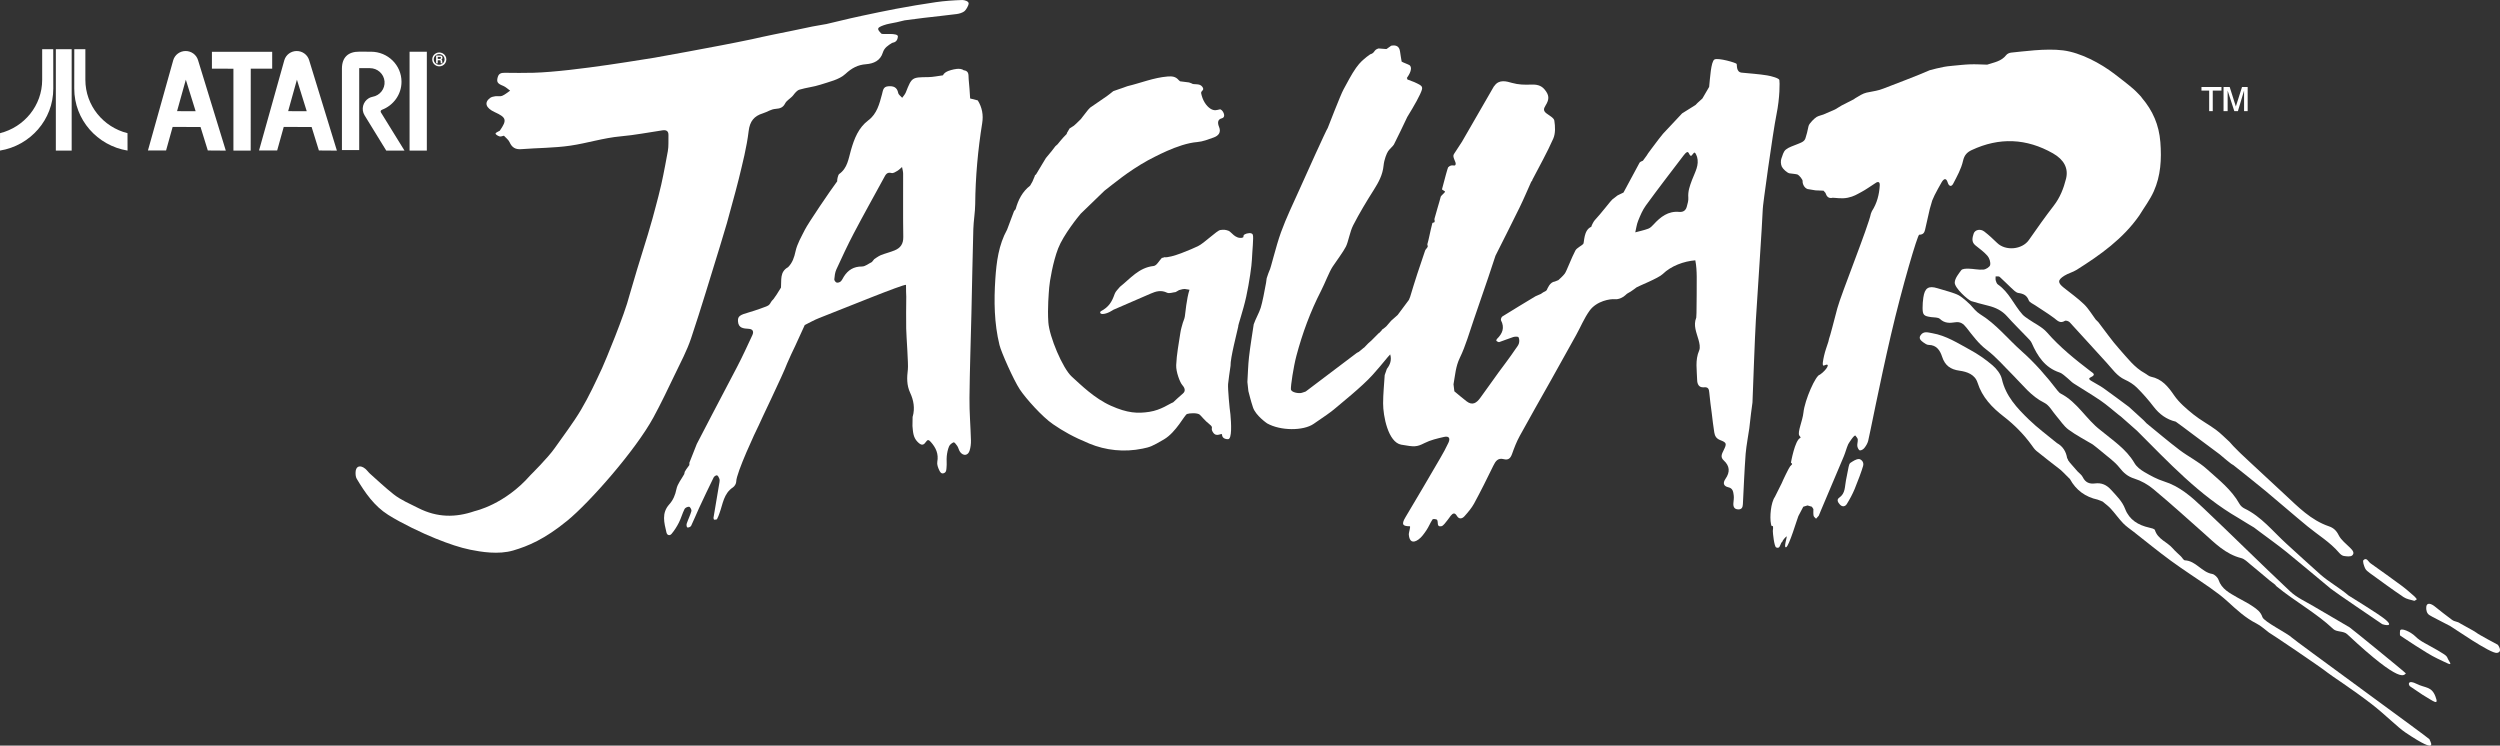 <?xml version="1.0" encoding="UTF-8" standalone="no"?>
<svg
   xmlns:dc="http://purl.org/dc/elements/1.1/"
   xmlns:cc="http://creativecommons.org/ns#"
   xmlns:rdf="http://www.w3.org/1999/02/22-rdf-syntax-ns#"
   xmlns:svg="http://www.w3.org/2000/svg"
   xmlns="http://www.w3.org/2000/svg"
   xmlns:sodipodi="http://sodipodi.sourceforge.net/DTD/sodipodi-0.dtd"
   xmlns:inkscape="http://www.inkscape.org/namespaces/inkscape"
   width="496.375"
   height="148.045"
   viewBox="0 0 496.375 148.045"
   version="1.1"
   id="svg161"
   sodipodi:docname="atarijaguar.svg"
   style="fill:none"
   inkscape:version="0.92.5 (2060ec1f9f, 2020-04-08)">
  <rect x="0" y="0" width="496.375" height="148.045" fill="#333333" stroke="none"/>
  <defs
     id="defs165" />
  <sodipodi:namedview
     pagecolor="#ffffff"
     bordercolor="#666666"
     borderopacity="1"
     objecttolerance="10"
     gridtolerance="10"
     guidetolerance="10"
     inkscape:pageopacity="0"
     inkscape:pageshadow="2"
     inkscape:window-width="1366"
     inkscape:window-height="740"
     id="namedview163"
     showgrid="false"
     inkscape:pagecheckerboard="true"
     inkscape:zoom="1.2724304"
     inkscape:cx="194.40852"
     inkscape:cy="21.333287"
     inkscape:window-x="0"
     inkscape:window-y="0"
     inkscape:window-maximized="1"
     inkscape:current-layer="svg161" />
  <path
     d="m 137.217,67.164 c 2.033,-6.066 3.851,-12.204 5.748,-18.317 0.468,-1.507 0.907,-3.023 1.359,-4.535 0.058,-0.327 1.726,-6.164 2.362,-8.789 0.761,-3.14 1.579,-6.293 1.958,-9.489 0.235,-1.98 1.107,-3.003 2.817,-3.529 0.997,-0.307 1.549,-0.817 2.582,-0.892 0.849,-0.062 1.44,-0.275 1.832,-1.055 0.331,-0.66 1.189,-1.069 1.633,-1.658 0.328,-0.436 0.745,-0.955 1.225,-1.1 1.37,-0.414 2.832,-0.545 4.187,-0.994 1.71,-0.566 3.687,-0.973 4.931,-2.12 1.273,-1.173 2.454,-1.811 4.097,-1.937 1.521,-0.116 2.845,-0.704 3.335,-2.298 0.305,-0.988 1.06,-1.432 1.823,-1.923 0.698,-0.141 1.086,-0.421 1.171,-1.259 0.086,-0.837 -3.061,-0.37 -3.269,-0.581 -0.968,-0.984 -0.875,-1.179 0.399,-1.661 0.83,-0.313 1.742,-0.412 2.617,-0.608 0.53,-0.126 1.061,-0.253 1.591,-0.38 1.257,-0.164 2.511,-0.341 3.771,-0.488 2.18,-0.258 4.366,-0.479 6.542,-0.76 0.509,-0.066 1.055,-0.222 1.475,-0.502 0.386,-0.258 0.914,-1.164 0.927,-1.607 0.013,-0.443 -0.861,-0.693 -1.279,-0.68 C 189.313,0.059 187.567,0.18 185.842,0.424 c -2.682,0.382 -5.353,0.849 -8.018,1.341 -2.222,0.41 -4.43,0.905 -6.643,1.362 -0.311,0.037 -4.303,0.967 -4.589,1.049 -0.856,0.204 -1.711,0.407 -2.568,0.61 l -0.19,0.027 c -0.837,0.148 -1.673,0.297 -2.511,0.445 -2.598,0.538 -5.192,1.103 -7.796,1.608 -1.411,0.273 -2.856,0.625 -4.26,0.925 -2.003,0.428 -3.967,0.802 -5.976,1.196 -4.444,0.871 -8.904,1.653 -13.359,2.471 -0.428,0.016 -15.817,2.748 -24.004,2.988 -1.898,0.056 -3.804,0.023 -5.707,0.007 -0.658,-0.006 -1.184,0.104 -1.395,0.861 -0.27,0.97 -0.048,1.286 1.078,1.733 0.506,0.202 0.924,0.629 1.382,0.953 -0.527,0.354 -1.018,0.792 -1.594,1.03 -0.393,0.164 -0.906,0.015 -1.356,0.078 -0.36,0.051 -0.765,0.135 -1.042,0.346 -1.205,0.917 -0.836,1.999 0.927,2.804 2.34,1.069 2.479,1.569 1.02,3.683 -0.282,0.193 -0.845,0.373 -0.844,0.579 7.2e-4,0.204 0.503,0.481 0.8,0.565 0.252,0.072 0.569,-0.085 0.858,-0.141 0.384,0.425 0.9,0.792 1.123,1.288 0.472,1.054 1.157,1.472 2.319,1.382 3.242,-0.253 6.52,-0.229 9.728,-0.694 3.355,-0.486 6.611,-1.549 10.025,-1.851 2.786,-0.246 5.547,-0.789 8.32,-1.198 0.749,-0.11 1.181,0.175 1.154,0.974 -0.035,1.062 0.061,2.192 -0.128,3.184 -0.189,0.99 -0.771,4.282 -1.299,6.603 -0.698,3.076 -1.713,6.541 -1.733,6.723 -0.308,1.06 -0.614,2.119 -0.922,3.18 -1.036,3.236 -3.474,11.324 -3.671,12.129 -0.908,3.694 -4.846,13.175 -5.415,14.401 -1.31,2.822 -2.626,5.659 -4.211,8.329 -1.563,2.633 -3.457,5.07 -5.212,7.588 -1.35,1.935 -4.783,5.324 -4.827,5.374 -5.118,5.839 -10.929,7.082 -11.062,7.127 -3.807,1.318 -7.441,1.287 -11.173,-0.601 -1.681,-0.851 -3.47,-1.6 -4.929,-2.75 -1.562,-1.23 -3.255,-2.813 -4.689,-4.093 -0.43,-0.384 -0.735,-0.934 -1.326,-1.244 -0.874,-0.457 -1.482,-0.062 -1.525,0.948 -0.019,0.44 0.014,0.958 0.229,1.319 1.642,2.758 3.471,5.413 6.231,7.154 2.68,1.691 6.725,3.62 9.414,4.701 2.689,1.08 4.835,1.808 6.912,2.232 2.077,0.423 5.587,1.016 8.52,0.146 2.933,-0.867 6.183,-2.206 10.714,-5.902 4.53,-3.697 13.621,-14.075 17.122,-20.523 1.507,-2.773 2.865,-5.627 4.23,-8.473 1.142,-2.382 2.409,-4.737 3.244,-7.231 z"
     id="path131"
     inkscape:connector-curvature="0"
     style="fill:#ffffff;stroke-width:1.451" />
  <path
     d="m 272.313,74.438 -0.007,0.006 -0.007,0.007 z"
     id="path133"
     inkscape:connector-curvature="0"
     style="fill:#ffffff;stroke-width:1.451" />
  <path
     d="m 194.057,19.914 c -0.462,-0.116 -0.922,-0.233 -1.383,-0.349 l -0.052,-0.013 c -0.093,-1.274 -0.147,-2.553 -0.293,-3.821 -0.078,-0.688 0.177,-1.625 -0.951,-1.781 l -0.009,0.013 c -0.717,-0.596 -2.27,-0.117 -2.27,-0.117 0,0 -1.557,0.289 -1.874,1.108 -0.97,0.125 -1.936,0.346 -2.906,0.357 -3.282,0.037 -3.273,0.013 -4.475,3.047 -0.154,0.387 -0.47,0.708 -0.713,1.059 -0.273,-0.315 -0.72,-0.599 -0.788,-0.954 -0.231,-1.186 -0.993,-1.416 -2.006,-1.33 -1,0.086 -1.012,0.822 -1.221,1.602 -0.505,1.887 -1.004,3.868 -2.674,5.12 -2.015,1.514 -2.819,3.666 -3.481,5.939 -0.499,1.72 -0.682,3.591 -2.348,4.761 -0.234,0.165 -0.456,1.287 -0.382,1.434 -1.421,1.897 -5.78,8.339 -6.417,9.616 -0.697,1.398 -1.534,2.795 -1.858,4.289 -0.266,1.232 -0.614,2.276 -1.483,3.156 -1.689,0.924 -1.283,2.579 -1.408,4.048 -0.284,0.456 -0.569,0.916 -0.853,1.372 -0.212,0.303 -0.424,0.608 -0.636,0.911 -0.106,0.114 -0.213,0.231 -0.321,0.345 -0.287,0.333 -0.328,0.753 -0.862,1.002 -0.534,0.248 -2.408,0.925 -3.645,1.275 -1.877,0.529 -2.282,0.786 -2.221,1.797 0.083,1.38 1.113,1.424 2.135,1.488 0.856,0.053 1.033,0.579 0.716,1.263 -0.991,2.125 -1.965,4.262 -3.051,6.338 -2.56,4.895 -7.912,15.056 -7.98,15.265 -0.489,1.236 -0.978,2.472 -1.466,3.709 -0.004,0.158 -0.008,0.317 -0.011,0.475 -0.195,0.268 -0.391,0.537 -0.586,0.804 -0.11,0.178 -0.219,0.357 -0.329,0.535 -0.032,0.152 -0.065,0.303 -0.097,0.454 -0.54,0.991 -1.341,1.93 -1.552,2.988 -0.235,1.174 -0.665,2.182 -1.414,3.012 -1.585,1.756 -1.009,3.668 -0.57,5.584 0.142,0.62 0.683,0.686 1.018,0.285 0.57,-0.681 1.058,-1.455 1.459,-2.249 0.436,-0.866 0.687,-1.826 1.122,-2.693 0.128,-0.254 0.634,-0.485 0.917,-0.438 0.203,0.035 0.513,0.608 0.445,0.847 -0.243,0.852 -0.654,1.656 -0.937,2.499 -0.072,0.214 -0.041,0.704 0.149,0.767 0.189,0.062 0.636,-0.14 0.724,-0.321 0.559,-1.155 1.03,-2.352 1.57,-3.517 0.949,-2.045 1.916,-4.082 2.91,-6.105 0.104,-0.21 0.502,-0.467 0.666,-0.412 0.21,0.07 0.366,0.42 0.463,0.678 0.075,0.201 0.061,0.454 0.025,0.673 -0.391,2.356 -0.796,4.708 -1.185,7.06 -0.021,0.126 0.065,0.385 0.107,0.388 0.202,0.007 0.518,0.013 0.587,-0.105 0.216,-0.367 0.347,-0.787 0.497,-1.192 0.674,-1.817 0.816,-3.898 2.678,-5.12 0.332,-0.219 0.643,-0.759 0.642,-1.147 -0.009,-1.694 3.938,-10.137 4.408,-11.039 l 0.009,-0.01 c 0.372,-0.932 4.817,-10.065 5.69,-12.406 0.107,-0.289 1.524,-3.392 1.621,-3.519 0.626,-1.368 1.251,-2.737 1.877,-4.104 0.945,-0.464 1.859,-1 2.838,-1.38 4.983,-1.935 16.683,-6.74 17.265,-6.599 0.006,0.148 0.012,1.271 0.016,1.42 0.012,0.306 0.023,0.612 0.035,0.919 -0.009,2.111 -0.057,4.222 -0.013,6.333 0.035,1.666 0.457,7.09 0.332,8.114 -0.197,1.609 -0.261,3.114 0.464,4.668 0.675,1.443 0.961,3.043 0.509,4.665 l -0.032,0.047 c -0.009,0.616 -0.019,1.235 -0.028,1.853 v 0.004 c 0.109,1.121 0.102,2.237 1.012,3.151 0.626,0.629 1.103,0.829 1.626,0.046 0.376,-0.562 0.599,-0.476 1,-0.029 1.016,1.138 1.582,2.36 1.292,3.95 -0.094,0.517 0.142,1.151 0.385,1.656 0.134,0.28 0.361,0.795 0.907,0.599 0.547,-0.198 0.495,-0.719 0.54,-1.103 0.087,-0.749 -0.028,-1.521 0.048,-2.272 0.067,-0.659 0.2,-1.335 0.454,-1.942 0.148,-0.354 0.554,-0.676 0.92,-0.816 0.132,-0.05 0.534,0.439 0.723,0.738 0.238,0.379 0.314,0.874 0.585,1.217 0.656,0.825 1.562,0.674 1.862,-0.326 0.193,-0.641 0.277,-1.343 0.26,-2.014 -0.075,-2.807 -0.322,-5.616 -0.293,-8.421 0.057,-5.623 0.258,-11.247 0.389,-16.87 0.129,-5.549 0.219,-11.099 0.376,-16.647 0.046,-1.662 0.358,-3.319 0.373,-4.979 0.049,-5.405 0.536,-10.765 1.392,-16.1 0.254,-1.587 -0.02,-3.092 -0.875,-4.472 z M 177.636,49.711 c -0.911,0.372 -1.885,0.599 -2.798,0.97 -0.385,0.156 -1.253,0.768 -1.253,0.768 0,0 -0.363,0.432 -0.469,0.573 -0.657,0.315 -1.316,0.894 -1.974,0.892 -1.642,-0.007 -2.756,0.694 -3.594,2.007 -0.205,0.321 -0.351,0.701 -0.62,0.952 -0.189,0.176 -0.572,0.3 -0.807,0.234 -0.21,-0.061 -0.489,-0.43 -0.47,-0.638 0.062,-0.665 0.135,-1.369 0.408,-1.966 1.105,-2.409 2.221,-4.818 3.453,-7.163 1.942,-3.694 3.98,-7.336 5.977,-11 0.329,-0.603 0.573,-1.244 1.533,-0.985 0.325,0.088 0.795,-0.22 1.151,-0.43 0.341,-0.201 0.62,-0.509 0.925,-0.769 0.077,0.442 0.218,0.883 0.219,1.326 0.016,4.192 -0.039,8.384 0.03,12.574 0.023,1.36 -0.55,2.179 -1.711,2.653 z"
     id="path135"
     inkscape:connector-curvature="0"
     style="fill:#ffffff;stroke-width:1.451" />
  <path
     d="m 280.806,16.299 c -0.457,-0.173 -0.914,-0.348 -1.37,-0.52 -0.003,-0.113 -0.038,-0.21 -0.109,-0.291 -0.02,-0.022 1.367,-1.703 0.579,-2.519 -0.212,-0.167 -1.398,-0.576 -1.61,-0.741 -0.107,-0.664 -0.232,-1.326 -0.318,-1.992 -0.142,-1.074 -0.797,-1.34 -1.756,-1.161 -0.309,0.22 -0.62,0.439 -0.93,0.659 l -0.136,-0.003 -1.449,-0.114 c -1.042,0.309 -0.626,0.864 -1.666,1.174 -0.238,0.173 -0.475,0.347 -0.711,0.52 -0.713,0.605 -1.213,0.949 -2.086,2.158 -0.872,1.208 -1.875,3.18 -2.483,4.276 -0.607,1.095 -3.105,7.597 -3.145,7.678 -0.2,0.183 -4.372,9.414 -5.749,12.508 -1.073,2.406 -2.483,5.293 -3.531,8.194 -1.048,2.9 -2.055,7.325 -2.29,7.598 -0.078,0.201 -0.158,0.401 -0.237,0.602 -0.104,0.308 -0.208,0.616 -0.311,0.924 -0.042,0.302 -0.081,0.606 -0.123,0.909 -0.296,1.663 -0.743,3.937 -1.061,4.952 -0.319,1.015 -1.003,2.16 -1.39,3.287 -0.315,2.151 -0.684,4.297 -0.93,6.457 -0.189,1.654 -0.222,3.327 -0.325,4.991 0.065,0.603 0.131,1.205 0.197,1.809 0.303,1.076 0.373,1.587 0.911,3.229 0.538,1.641 2.807,3.18 2.807,3.18 2.678,1.504 7.192,1.5 9.225,0.106 2.033,-1.394 3.43,-2.326 4.306,-3.095 0.877,-0.768 5.308,-4.286 7.404,-6.625 2.097,-2.339 2.885,-3.463 3.507,-4.082 0.314,1.08 0.009,2.018 -0.663,2.872 -0.142,0.41 -0.286,0.82 -0.431,1.23 -0.112,1.866 -0.311,3.732 -0.316,5.597 -0.01,2.51 0.993,7.772 3.611,8.228 2.618,0.455 3.048,0.472 4.594,-0.313 1.199,-0.611 2.57,-0.925 3.899,-1.228 0.959,-0.218 1.286,0.243 0.865,1.157 -0.478,1.033 -1.029,2.038 -1.605,3.02 -2.299,3.932 -4.582,7.87 -6.931,11.775 -0.935,1.553 -0.402,1.766 0.862,1.784 0.226,0.004 -0.228,1.268 -0.19,1.688 0.119,1.339 0.774,1.742 1.883,0.967 0.65,-0.454 1.145,-1.177 1.604,-1.85 0.464,-0.682 0.762,-1.48 1.225,-2.164 0.086,-0.129 0.785,-0.077 0.903,0.097 0.293,0.422 -0.157,1.441 0.822,1.262 0.462,-0.083 0.832,-0.753 1.215,-1.18 0.253,-0.284 0.435,-0.625 0.679,-0.918 0.408,-0.493 0.792,-0.677 1.213,0.037 0.43,0.734 1.061,0.572 1.507,0.071 0.705,-0.792 1.417,-1.613 1.917,-2.536 1.334,-2.465 2.588,-4.976 3.811,-7.498 0.443,-0.914 0.923,-1.596 2.058,-1.299 0.952,0.249 1.361,-0.193 1.666,-1.049 0.43,-1.217 0.903,-2.433 1.521,-3.561 2.033,-3.72 4.145,-7.398 6.219,-11.095 1.668,-2.973 3.321,-5.954 4.977,-8.932 0.893,-1.604 1.589,-3.34 2.668,-4.836 1.412,-1.963 4.142,-2.373 4.991,-2.284 0.848,0.089 1.753,-0.424 2.142,-0.819 0.39,-0.394 0.485,-0.343 1.038,-0.699 0.553,-0.357 0.909,-0.652 1.174,-0.845 0.263,-0.193 4.325,-1.797 5.18,-2.632 1.647,-1.612 4.193,-2.548 6.468,-2.728 0.215,1.046 0.27,2.181 0.282,3.248 0.022,2.395 -0.028,4.794 -0.046,7.19 -0.016,0.315 -0.033,0.63 -0.048,0.944 -0.621,1.54 0.039,2.931 0.444,4.375 0.192,0.683 0.39,1.552 0.136,2.142 -0.839,1.935 -0.443,3.902 -0.402,5.856 0.016,0.774 0.318,1.564 1.361,1.459 0.861,-0.086 0.993,0.367 1.051,1.08 0.112,1.362 0.319,2.714 0.489,4.07 0.16,1.278 0.289,2.561 0.504,3.83 0.113,0.673 0.39,1.202 1.18,1.505 1.283,0.493 1.322,0.702 0.689,1.989 -0.358,0.728 -0.729,1.37 0.006,2.044 1.219,1.115 1.271,2.322 0.354,3.65 -0.55,0.799 -0.453,1.456 0.592,1.69 0.885,0.199 0.942,0.924 1.035,1.575 0.077,0.517 -0.026,1.057 -0.065,1.586 -0.048,0.714 0.187,1.207 0.981,1.223 0.695,0.016 0.877,-0.43 0.907,-1.043 0.168,-3.333 0.302,-6.666 0.547,-9.992 0.103,-1.42 0.705,-4.78 0.726,-5.054 0.141,-1.391 0.56,-4.815 0.631,-5.137 0.141,-3.652 0.47,-12.993 0.676,-16.429 0.208,-3.435 1.295,-19.549 1.367,-21.972 -0.083,-0.157 2.012,-15.312 2.716,-18.75 0.705,-3.439 0.662,-6.535 0.578,-6.889 -0.086,-0.355 -1.588,-0.767 -2.422,-0.904 -1.678,-0.274 -3.383,-0.376 -5.079,-0.548 -1.105,-0.137 -0.878,-1.489 -0.971,-1.727 -0.091,-0.238 -3.682,-1.267 -4.402,-0.891 -0.718,0.376 -0.89,3.842 -1.064,5.445 -0.448,0.767 -0.893,1.534 -1.338,2.301 -0.329,0.299 -0.659,0.6 -0.988,0.9 -0.131,0.134 -0.264,0.268 -0.395,0.403 -0.885,0.554 -1.768,1.109 -2.653,1.663 -1.263,1.347 -2.524,2.694 -3.788,4.041 -0.084,0.091 -0.73,0.902 -0.914,1.147 -0.687,0.947 -2.301,3 -2.315,3.163 -0.253,0.347 -0.507,0.694 -0.761,1.04 0,0 -0.57,0.219 -0.656,0.377 -1.083,1.971 -2.139,3.959 -3.2,5.943 0,0 -0.765,0.37 -1.173,0.568 -0.353,0.273 -0.705,0.546 -1.057,0.818 -0.141,0.047 -2.325,2.905 -3.492,4.125 -0.238,0.252 -0.672,1.146 -0.668,1.29 -1.565,0.65 -1.369,3.111 -1.598,3.404 -0.229,0.292 -1.286,0.783 -1.56,1.296 -0.795,1.487 -1.752,4.122 -2.118,4.602 -0.363,0.481 -0.916,0.961 -1.264,1.287 -0.232,0.093 -0.462,0.185 -0.695,0.279 -1.001,0.104 -1.466,1.391 -1.597,1.66 -0.132,0.271 -0.479,0.322 -0.717,0.483 -0.171,0.118 -0.345,0.235 -0.518,0.355 l 0.029,-0.028 c -0.351,0.153 -0.701,0.306 -1.049,0.458 -2.197,1.33 -4.396,2.648 -6.578,4.01 -0.184,0.116 -0.358,0.594 -0.267,0.765 0.766,1.473 0.289,2.635 -0.798,3.691 -0.093,0.089 -0.161,0.37 -0.128,0.392 0.174,0.116 0.422,0.29 0.579,0.238 0.936,-0.309 1.843,-0.707 2.784,-1.003 0.328,-0.102 0.954,-0.117 1.039,0.044 0.179,0.333 0.192,0.841 0.078,1.222 -0.118,0.416 -0.451,0.773 -0.7,1.151 -0.869,1.328 -3.125,4.31 -3.292,4.54 -1.245,1.709 -2.451,3.449 -3.703,5.154 -0.736,1.002 -1.544,1.531 -2.692,0.654 -0.83,-0.635 -1.62,-1.325 -2.428,-1.987 -0.055,-0.464 -0.112,-0.927 -0.17,-1.392 0.325,-1.769 0.417,-3.533 1.254,-5.254 1.177,-2.417 1.894,-5.059 2.784,-7.614 0.971,-2.786 1.919,-5.581 2.871,-8.372 0.485,-1.425 0.961,-2.858 1.424,-4.293 1.607,-3.202 3.232,-6.392 4.803,-9.609 0.827,-1.691 1.553,-3.429 2.325,-5.147 0.131,-0.038 0.183,-0.122 0.161,-0.255 1.417,-2.74 2.949,-5.429 4.187,-8.246 0.454,-1.036 0.392,-2.406 0.209,-3.567 -0.086,-0.55 -0.991,-0.997 -1.568,-1.44 -0.611,-0.472 -0.604,-0.89 -0.189,-1.536 0.842,-1.319 0.718,-2.132 -0.187,-3.22 -0.72,-0.866 -1.668,-0.997 -2.678,-0.957 -1.273,0.049 -2.483,0.033 -3.775,-0.333 -1.062,-0.302 -2.568,-0.786 -3.518,0.61 l -0.091,0.092 c -0.36,0.643 -6.018,10.468 -6.33,10.974 l -1.601,2.456 c -0.409,0.614 0.531,1.598 0.328,2.089 -0.203,0.492 -0.7,-0.239 -1.478,0.539 -0.049,0.016 -0.687,2.267 -1.21,4.331 -0.045,0.175 0.64,0.357 0.594,0.539 -0.039,0.149 -0.807,0.787 -0.846,0.94 -0.39,1.536 -0.827,2.777 -1.242,4.376 -0.077,0.293 0.091,0.338 0.016,0.62 -0.073,0.278 -0.388,0.062 -0.457,0.326 -0.396,1.489 -0.745,3.453 -0.968,4.087 -0.064,0.182 0.118,0.364 0.054,0.547 -0.088,0.252 -0.421,0.506 -0.509,0.759 -1.052,3.04 -2.052,6.092 -2.971,9.176 -0.083,0.207 -0.167,0.415 -0.251,0.622 -0.743,0.998 -1.488,1.996 -2.232,2.994 -0.428,0.38 -0.858,0.759 -1.285,1.137 0.001,0.083 0,0.166 -0.007,0.243 0.007,-0.078 0.009,-0.159 0.007,-0.243 -0.331,0.379 -0.66,0.756 -0.983,1.135 -0.216,0.176 -0.435,0.353 -0.653,0.529 -0.148,0.037 -0.239,0.131 -0.27,0.282 -0.171,0.178 -0.343,0.357 -0.517,0.535 -0.001,-0.019 0.003,-0.034 -0.001,-0.052 -0.508,0.511 -1.017,1.021 -1.528,1.532 0.122,-0.004 0.237,-0.015 0.35,-0.029 -0.112,0.016 -0.228,0.025 -0.35,0.029 -0.209,0.185 -0.418,0.37 -0.628,0.555 -0.255,0.267 -0.511,0.534 -0.765,0.8 -0.136,0.05 -0.806,0.686 -1.099,0.883 -0.135,0.068 -0.282,0.118 -0.399,0.206 -3.377,2.549 -6.752,5.1 -10.127,7.653 -0.269,0.089 -0.263,0.11 -0.803,0.269 -0.541,0.159 -2.089,-0.063 -2.138,-0.722 -0.049,-0.659 0.508,-4.44 1.099,-6.658 1.192,-4.469 2.765,-8.746 4.871,-12.848 0.817,-1.59 1.618,-3.77 2.322,-4.835 0.705,-1.065 2.125,-2.961 2.63,-3.975 0.505,-1.016 0.777,-2.937 1.454,-4.255 1.241,-2.414 2.65,-4.747 4.105,-7.043 0.942,-1.491 1.736,-2.949 1.917,-4.777 0.119,-1.23 0.628,-2.463 0.913,-2.883 0.284,-0.42 0.999,-1.033 1.138,-1.305 0.923,-1.807 1.779,-3.649 2.658,-5.48 0,0 1.824,-2.927 2.53,-4.483 0.716,-1.58 0.643,-1.614 -1.135,-2.435 z m -4.618,47.778 c -0.004,0.016 -0.006,0.035 -0.009,0.05 0.003,-0.015 0.004,-0.034 0.009,-0.05 z m 14.099,-35.951 0.075,0.103 -0.073,-0.09 c -0.003,-0.004 -0.003,-0.009 -0.003,-0.013 z m 45.652,7.634 c -0.433,1.169 -0.829,2.232 -0.724,3.492 0.048,0.578 -0.147,1.189 -0.3,1.766 -0.202,0.753 -0.685,1.13 -1.518,1.055 -2.192,-0.2 -3.708,0.994 -5.08,2.496 -0.3,0.329 -0.65,0.686 -1.051,0.835 -0.836,0.312 -1.721,0.493 -2.584,0.729 0.184,-0.775 0.28,-1.586 0.579,-2.317 0.422,-1.04 0.865,-2.112 1.52,-3.01 2.449,-3.363 4.987,-6.66 7.511,-9.965 1.115,-1.459 0.923,-0.022 1.451,0.104 0.147,0.035 0.554,-0.696 0.698,-0.65 0.186,0.061 0.245,0.247 0.329,0.403 0.077,0.146 0.139,0.299 0.184,0.457 0.11,0.375 0.141,0.774 0.12,1.162 -0.041,0.792 -0.343,1.522 -0.642,2.246 -0.167,0.399 -0.347,0.794 -0.495,1.197 z"
     id="path137"
     inkscape:connector-curvature="0"
     style="fill:#ffffff;stroke-width:1.451" />
  <path
     d="m 391.383,59.781 c 0.692,0.228 2.277,0.643 3.427,0.93 1.425,0.358 2.678,0.954 3.69,2.09 1.302,1.464 2.711,2.832 4.064,4.254 0.305,0.32 0.652,0.647 0.826,1.04 1.154,2.609 2.61,4.886 5.524,5.861 0.611,0.203 1.11,0.759 1.643,1.174 0.399,0.316 0.734,0.723 1.163,0.997 1.778,1.151 3.614,2.217 5.36,3.415 1.24,0.849 2.369,1.862 3.547,2.8 0.163,0.125 0.324,0.247 0.485,0.37 1.06,0.936 2.121,1.872 3.182,2.808 6.288,6.276 12.344,12.825 20.153,17.335 0.61,0.375 1.221,0.75 1.829,1.125 0.424,0.252 0.84,0.504 1.261,0.756 0.356,0.267 0.707,0.533 1.06,0.799 1.817,1.364 3.678,2.677 5.443,4.105 2.949,2.387 5.829,4.858 8.759,7.265 0.88,0.722 9.264,6.375 10.199,7.025 0.09,0.063 2.578,0.739 0.615,-0.923 -1.263,-1.072 -7.257,-4.724 -7.315,-4.774 -1.714,-1.485 -3.922,-2.69 -5.617,-4.197 -2.266,-2.011 -4.492,-4.061 -6.733,-6.101 -2.676,-2.439 -4.941,-5.362 -8.312,-6.979 -0.392,-0.186 -0.777,-0.538 -0.987,-0.914 -1.591,-2.854 -4.16,-4.81 -6.505,-6.93 -1.611,-1.459 -3.646,-2.442 -5.392,-3.768 -2.232,-1.693 -4.364,-3.517 -6.54,-5.282 -0.196,-0.205 -0.392,-0.412 -0.591,-0.617 -0.968,-0.883 -1.935,-1.767 -2.903,-2.647 -1.698,-1.253 -3.38,-2.53 -5.103,-3.749 -0.734,-0.52 -1.568,-0.906 -2.331,-1.393 -0.255,-0.164 -0.836,-0.442 -0.149,-0.762 1.102,-0.517 0.43,-0.814 -0.077,-1.201 -3.07,-2.347 -6.067,-4.755 -8.63,-7.694 -0.958,-1.098 -2.427,-1.748 -3.656,-2.613 -0.424,-0.3 -0.887,-0.583 -1.226,-0.966 -1.7,-1.915 -2.663,-4.429 -4.867,-5.941 -0.221,-0.153 -0.344,-0.505 -0.424,-0.791 -0.074,-0.254 -0.02,-0.542 -0.025,-0.815 0.27,0.026 0.637,-0.051 0.8,0.095 0.798,0.702 1.52,1.486 2.306,2.198 0.434,0.393 0.91,0.934 1.425,1.006 1.003,0.142 1.663,0.453 2.051,1.464 0.163,0.417 0.8,0.661 1.238,0.956 1.255,0.846 2.553,1.631 3.766,2.535 0.681,0.51 1.195,1.184 2.177,0.573 0.192,-0.119 0.74,0.066 0.943,0.282 2.467,2.669 4.89,5.381 7.35,8.056 1.112,1.205 2.019,2.618 3.614,3.344 0.861,0.391 1.714,0.923 2.38,1.582 1.18,1.17 2.286,2.433 3.298,3.756 1.154,1.512 2.566,2.557 4.418,2.998 0.491,0.359 0.984,0.717 1.475,1.077 0.663,0.497 1.327,0.996 1.988,1.491 1.755,1.308 3.511,2.614 5.264,3.923 0.308,0.261 0.615,0.52 0.925,0.782 0.171,0.142 0.341,0.286 0.514,0.429 0.283,0.225 0.568,0.449 0.851,0.673 0.148,0.091 0.296,0.181 0.444,0.271 2.125,1.703 4.273,3.376 6.365,5.113 2.803,2.328 5.54,4.733 8.353,7.043 2.099,1.725 4.463,3.129 6.253,5.229 0.239,0.28 0.592,0.582 0.929,0.635 0.554,0.083 1.341,0.195 1.671,-0.104 0.559,-0.507 0.041,-1.066 -0.415,-1.519 -0.797,-0.804 -1.79,-1.53 -2.269,-2.502 -0.456,-0.928 -1.048,-1.459 -1.923,-1.756 -3.581,-1.217 -6.122,-3.857 -8.787,-6.33 -2.274,-2.111 -4.549,-4.222 -6.823,-6.333 -0.64,-0.6 -1.277,-1.201 -1.917,-1.799 -0.147,-0.143 -0.293,-0.287 -0.438,-0.43 -0.353,-0.354 -0.704,-0.708 -1.054,-1.063 -0.248,-0.276 -0.496,-0.554 -0.743,-0.83 -0.893,-0.802 -1.73,-1.679 -2.689,-2.388 -1.456,-1.072 -3.083,-1.923 -4.483,-3.055 -1.389,-1.125 -2.817,-2.326 -3.813,-3.776 -1.208,-1.763 -2.425,-3.259 -4.62,-3.709 -0.422,-0.086 -0.778,-0.456 -1.177,-0.673 -2.115,-1.153 -3.518,-3.081 -5.073,-4.808 -1.511,-1.679 -2.798,-3.56 -4.183,-5.352 -0.173,-0.17 -0.344,-0.339 -0.517,-0.509 -0.762,-1.019 -1.411,-2.157 -2.314,-3.032 -1.241,-1.203 -2.674,-2.208 -4.026,-3.294 -1.237,-0.991 -1.251,-1.513 0.107,-2.375 0.758,-0.483 1.687,-0.692 2.449,-1.173 4.692,-2.963 9.202,-6.149 12.439,-10.796 0.972,-1.593 2.126,-3.106 2.878,-4.796 1.377,-3.093 1.566,-6.349 1.302,-9.759 -0.266,-3.425 -1.502,-6.24 -3.653,-8.776 -0.019,-0.15 -1.129,-1.236 -1.244,-1.359 -0.43,-0.431 -1.422,-1.274 -4.202,-3.4 -2.778,-2.126 -6.722,-4.232 -10.185,-4.684 -3.462,-0.454 -8.238,0.251 -10.32,0.44 -0.35,0.032 -0.791,0.219 -0.994,0.484 -0.968,1.259 -2.437,1.458 -3.793,1.908 -1.129,-0.025 -2.261,-0.101 -3.389,-0.063 -1.177,0.04 -2.354,0.189 -3.53,0.291 -0.424,0.026 -1.536,0.168 -1.668,0.213 -0.541,0.089 -2.467,0.548 -2.817,0.664 -2.068,0.942 -7.929,3.148 -9.143,3.625 -1.212,0.478 -1.721,0.469 -3.393,0.824 -0.714,0.153 -1.54,0.68 -2.283,1.135 l -0.242,0.181 c -0.806,0.411 -1.611,0.824 -2.42,1.235 -0.437,0.264 -0.874,0.527 -1.311,0.792 -0.774,0.335 -1.549,0.671 -2.322,1.007 -0.286,0.119 -0.939,0.245 -1.344,0.487 -0.406,0.243 -1.473,1.268 -1.598,1.802 -0.123,0.535 -0.203,0.9 -0.305,1.352 -0.105,0.36 -0.209,0.72 -0.315,1.08 0,0 -0.075,0.173 -0.075,0.174 -0.241,0.563 -1.107,0.81 -1.613,1.024 -0.694,0.295 -1.579,0.546 -2.174,1.021 -0.547,0.437 -0.647,1.142 -0.896,1.757 -0.19,0.467 -0.141,1.199 0.068,1.652 0.202,0.442 1.068,1.258 1.537,1.329 0.536,0.081 1.347,0.136 1.605,0.243 0.258,0.107 1.039,0.97 0.991,1.33 -0.049,0.361 0.235,1.287 0.97,1.544 0.525,0.086 1.054,0.173 1.581,0.261 0.533,0.022 1.065,0.045 1.598,0.067 0.126,0.144 0.253,0.287 0.38,0.43 0.229,0.7 0.604,1.184 1.446,0.973 0.614,0.002 1.771,0.247 2.993,-0.007 1.222,-0.255 1.824,-0.673 2.676,-1.122 0.914,-0.483 1.756,-1.1 2.629,-1.659 0.507,-0.405 1.087,-0.58 1.041,0.312 -0.096,1.821 -0.546,3.574 -1.556,5.136 -0.07,0.164 -0.138,0.329 -0.205,0.493 -0.467,2.45 -5.928,16.037 -6.656,18.773 -0.73,2.737 -1.438,5.568 -1.646,6.056 -0.046,0.199 -0.09,0.397 -0.138,0.595 -0.296,0.937 -0.653,1.861 -0.861,2.815 -0.135,0.626 -0.488,2.141 -0.013,1.917 1.495,-0.701 0.53,0.91 -0.811,1.821 -0.806,0.052 -3.002,4.988 -3.269,7.551 -0.165,1.577 -1.222,3.884 -0.82,4.525 0.083,0.131 0.369,0.406 0.208,0.472 -1.09,0.441 -1.868,4.924 -1.868,4.924 0,0 0.36,0.196 0.18,0.377 -0.18,0.181 -0.202,0.227 -0.327,0.337 -0.219,0.217 -1.438,2.743 -1.665,3.326 -0.096,0.168 -1.235,2.481 -1.376,2.755 -0.795,1.121 -1.064,3.995 -0.766,5.407 0.197,0.933 0.393,-0.177 0.412,0.782 0.004,0.228 -0.054,0.361 -0.052,0.578 10e-4,0.454 0.276,3.082 0.66,3.259 0.717,0.329 0.768,-0.445 1.001,-0.874 0.07,-0.129 0.186,-0.231 0.282,-0.346 -0.043,-0.165 0.65,-0.902 0.798,-0.982 0.151,0.049 -0.669,2.329 -0.103,2.174 0.566,-0.153 2.237,-5.764 2.427,-6.177 0.328,-0.625 0.655,-1.248 0.983,-1.872 0.282,-0.084 0.563,-0.17 0.843,-0.255 0.289,0.086 0.579,0.173 0.864,0.258 0.1,0.152 0.197,0.306 0.298,0.458 0.007,0.445 -0.043,0.899 0.042,1.328 0.043,0.221 0.321,0.396 0.489,0.592 0.179,-0.199 0.359,-0.395 0.538,-0.596 0.141,-0.34 0.273,-0.681 0.418,-1.02 1.518,-3.591 3.039,-7.181 4.555,-10.771 0.329,-0.786 0.525,-1.621 0.872,-2.401 0.057,-0.128 1.242,-2.015 1.449,-1.694 0.158,0.243 0.424,0.475 0.448,0.73 0.041,0.44 -0.142,0.905 -0.087,1.34 0.041,0.315 0.283,0.804 0.501,0.843 0.27,0.047 0.697,-0.22 0.897,-0.477 0.324,-0.409 0.618,-0.892 0.752,-1.392 0.3,-1.142 2.234,-11.202 4.517,-21.02 2.237,-9.627 5.302,-19.93 5.616,-19.931 0.703,-7.25e-4 1.033,-0.336 1.164,-0.97 0.311,-1.377 0.624,-2.756 0.936,-4.133 0.163,-0.56 0.325,-1.119 0.485,-1.679 0.16,-0.358 0.319,-0.716 0.479,-1.075 0.467,-0.865 0.903,-1.752 1.414,-2.591 0.408,-0.671 0.882,-0.918 1.19,0.098 0.229,0.759 0.736,0.889 1.08,0.231 0.759,-1.46 1.599,-2.95 1.952,-4.529 0.26,-1.159 0.803,-1.724 1.727,-2.157 5.492,-2.571 10.877,-2.339 16.143,0.656 2.174,1.238 3.106,2.966 2.584,5.044 -0.479,1.912 -1.19,3.73 -2.433,5.336 -1.717,2.222 -3.338,4.522 -4.946,6.826 -1.33,1.903 -4.61,2.219 -6.298,0.578 -0.817,-0.795 -1.653,-1.579 -2.555,-2.269 -0.778,-0.596 -1.862,-0.368 -2.116,0.437 -0.245,0.771 -0.478,1.633 0.347,2.304 0.83,0.673 1.723,1.297 2.409,2.096 0.389,0.451 0.64,1.255 0.528,1.816 -0.077,0.392 -0.853,0.871 -1.348,0.912 -0.967,0.078 -1.957,-0.168 -2.939,-0.189 -0.496,-0.012 -1.234,0.007 -1.453,0.308 -0.489,0.671 -1.251,1.569 -1.292,2.433 -0.057,1.105 2.668,3.494 3.272,3.694 z"
     id="path139"
     inkscape:connector-curvature="0"
     style="fill:#ffffff;stroke-width:1.451" />
  <path
     d="m 466.516,124.562 c -2.404,-1.436 -4.843,-2.813 -7.25,-4.244 -1.54,-0.916 -3.247,-1.673 -4.528,-2.875 -5.864,-5.504 -11.565,-11.183 -17.41,-16.708 -2.245,-2.122 -4.569,-4.185 -7.653,-5.148 -1.361,-0.426 -2.655,-1.132 -3.897,-1.857 -0.752,-0.439 -1.543,-1.039 -1.968,-1.768 -1.649,-2.835 -4.347,-4.538 -6.762,-6.556 -2.845,-2.162 -4.566,-5.542 -7.849,-7.235 -0.26,-0.135 -0.488,-0.373 -0.671,-0.61 -2.163,-2.82 -4.482,-5.485 -7.153,-7.853 -2.75,-2.44 -5.047,-5.381 -8.244,-7.338 -0.753,-0.46 -1.335,-1.218 -1.945,-1.889 -0.067,-0.074 -1.401,-1.355 -2.251,-1.835 -0.852,-0.481 -2.835,-0.985 -4.272,-1.424 -1.775,-0.546 -2.512,-0.034 -2.785,1.862 -0.099,0.674 -0.149,1.363 -0.147,2.047 0.006,1.415 0.239,1.631 1.716,1.833 0.594,0.081 1.367,0.019 1.734,0.366 0.914,0.869 1.932,0.836 2.984,0.666 1.052,-0.17 1.646,0.254 2.283,1.07 1.206,1.541 2.406,3.184 3.942,4.34 1.968,1.482 3.514,3.323 5.227,5.026 1.983,1.972 3.646,4.252 6.289,5.547 0.987,0.485 1.605,1.728 2.391,2.628 0.791,0.906 1.45,1.987 2.392,2.683 1.518,1.123 3.219,1.993 4.842,2.97 0.586,0.469 1.187,0.922 1.758,1.41 1.203,1.035 2.565,1.95 3.527,3.175 0.837,1.062 1.646,1.773 2.975,2.188 1.344,0.421 2.674,1.172 3.756,2.078 3.385,2.825 6.662,5.777 9.958,8.709 2.264,2.016 4.378,4.213 7.491,4.993 0.676,0.17 1.257,0.796 1.836,1.266 1.285,1.043 2.54,2.118 3.806,3.179 0.361,0.276 0.724,0.554 1.084,0.831 0.099,0.114 0.181,0.249 0.298,0.343 3.636,2.982 7.812,5.234 11.267,8.474 0.657,0.615 2.02,0.339 2.734,1.005 11.053,10.342 11.288,7.978 11.668,7.802 -0.208,-0.291 -10.89,-8.982 -11.173,-9.15 z"
     id="path141"
     inkscape:connector-curvature="0"
     style="fill:#ffffff;stroke-width:1.451" />
  <path
     d="m 449.207,122.534 c -0.361,-1.092 -1.121,-1.579 -1.878,-2.113 -0.984,-0.692 -2.094,-1.196 -3.137,-1.806 -1.489,-0.876 -3.068,-1.622 -3.7,-3.475 -0.17,-0.497 -0.784,-1.103 -1.271,-1.185 -2.09,-0.36 -3.209,-2.593 -5.412,-2.702 -0.273,-0.013 -0.515,-0.516 -0.782,-0.778 -0.538,-0.531 -1.128,-1.016 -1.617,-1.587 -1.099,-1.287 -2.98,-1.799 -3.55,-3.638 -0.081,-0.261 -0.727,-0.402 -1.135,-0.492 -2.184,-0.485 -3.958,-1.555 -4.777,-3.709 -0.591,-1.553 -1.729,-2.609 -2.787,-3.786 -0.898,-0.997 -1.893,-1.447 -3.206,-1.278 -1.083,0.14 -1.904,-0.182 -2.421,-1.247 -0.219,-0.454 -0.701,-0.78 -1.062,-1.166 -0.498,-0.57 -0.994,-1.139 -1.492,-1.708 -0.126,-0.172 -0.251,-0.345 -0.377,-0.517 -0.009,-0.149 -0.067,-0.274 -0.174,-0.378 -0.21,-1.317 -0.842,-2.349 -2.031,-3.003 -1.865,-1.547 -3.835,-2.983 -5.566,-4.668 -2.335,-2.274 -4.587,-4.632 -5.359,-8.038 -0.232,-1.016 -1.054,-2.043 -1.875,-2.745 -1.375,-1.173 -2.894,-2.222 -4.483,-3.082 -2.383,-1.292 -4.695,-2.801 -7.449,-3.274 -0.869,-0.148 -1.758,-0.495 -2.361,0.448 -0.39,0.608 0.094,1.028 0.601,1.393 0.302,0.216 0.671,0.475 1.012,0.478 1.598,0.018 2.28,1.101 2.691,2.359 0.563,1.724 1.644,2.516 3.451,2.762 1.478,0.204 3.063,0.74 3.585,2.391 0.917,2.887 2.884,4.929 5.17,6.693 2.113,1.634 3.958,3.492 5.527,5.643 0.308,0.422 0.599,0.883 0.997,1.205 1.573,1.278 3.187,2.509 4.785,3.757 0.163,0.149 0.322,0.299 0.483,0.449 0.46,0.46 0.923,0.922 1.383,1.382 1.209,2.21 3.063,3.552 5.515,4.086 0.318,0.124 0.637,0.248 0.955,0.371 0.547,0.471 1.151,0.892 1.636,1.423 0.853,0.934 1.581,1.984 2.456,2.894 0.624,0.65 1.396,1.156 2.113,1.715 2.454,1.922 4.867,3.904 7.382,5.742 2.56,1.871 5.244,3.579 7.842,5.401 1.176,0.825 2.331,1.698 3.389,2.663 1.793,1.634 3.549,3.277 5.748,4.386 0.897,0.453 1.652,1.184 2.47,1.79 0.142,0.017 10.646,7.113 11.648,7.97 0.586,0.502 4.851,3.23 8.732,6.227 2.752,2.125 5.108,4.563 6.729,5.654 7.337,4.938 4.563,1.33 4.797,1.36 -0.21,-0.321 -27.204,-19.936 -27.413,-20.256 -0.742,-0.757 -5.484,-3.114 -5.781,-4.012 z"
     id="path143"
     inkscape:connector-curvature="0"
     style="fill:#ffffff;stroke-width:1.451" />
  <path
     d="m 369.1,91.141 c -0.575,0 -1.177,0.417 -1.705,0.762 -0.209,0.137 -0.292,0.526 -0.357,0.816 -0.193,0.882 -0.34,1.773 -0.523,2.657 -0.254,1.219 -0.077,2.575 -1.345,3.445 -0.572,0.393 -0.232,0.959 0.151,1.37 0.479,0.511 1.045,0.391 1.354,-0.103 0.595,-0.954 1.134,-1.962 1.568,-3.002 0.602,-1.443 1.427,-3.672 1.676,-4.574 0.253,-0.904 -0.544,-1.371 -0.819,-1.371 z"
     id="path145"
     inkscape:connector-curvature="0"
     style="fill:#ffffff;stroke-width:1.451" />
  <path
     d="m 216.279,88.072 c 3.254,1.353 6.932,1.754 10.562,1.005 1.495,-0.308 1.839,-0.411 4.266,-1.837 2.425,-1.427 4.083,-4.862 4.579,-5.041 0.495,-0.18 2.047,-0.266 2.523,0.136 0.282,0.235 1.028,1.208 1.967,1.935 0.938,0.728 0.007,0.659 0.718,1.647 0.71,0.988 1.724,-0.095 1.742,0.399 0.019,0.492 0.386,0.889 1.192,0.886 0.807,-0.003 0.639,-3.139 0.469,-4.952 -0.165,-1.046 -0.537,-5.11 -0.46,-5.998 0.075,-0.888 0.324,-2.409 0.486,-3.615 -0.059,-1.553 1.305,-6.677 1.525,-7.784 -0.1,-0.153 0.968,-3.095 1.591,-5.956 0.623,-2.86 1.091,-6.258 1.125,-7.318 0.061,-1.654 0.373,-4.44 0.186,-4.965 -0.186,-0.525 -1.206,-0.309 -1.591,-0.095 -0.385,0.215 -0.199,0.355 -0.299,0.533 l -0.017,0.077 c -0.074,-0.012 -0.141,0.007 -0.19,0.079 -1.424,0.25 -2.163,-1.173 -2.724,-1.383 -0.563,-0.21 -0.967,-0.258 -1.652,-0.149 -0.684,0.107 -3.219,2.638 -4.436,3.208 -1.215,0.569 -5.305,2.397 -6.719,2.187 -0.118,0.117 -0.26,0.158 -0.422,0.122 -0.546,0.565 -1.046,1.559 -1.646,1.622 -2.941,0.312 -4.624,2.496 -6.682,4.128 -0.361,0.468 -0.871,0.885 -1.055,1.415 -0.553,1.583 -1.151,2.602 -2.748,3.443 -0.087,0.047 -0.165,0.29 -0.119,0.36 0.067,0.104 0.244,0.183 0.377,0.188 1.01,0.033 2.208,-0.829 2.208,-0.829 0,0 4.965,-2.132 7.437,-3.223 1.068,-0.472 2.074,-0.743 3.244,-0.178 0.446,0.214 1.132,-0.068 1.708,-0.125 0.226,-0.131 0.451,-0.261 0.678,-0.392 0.232,-0.061 0.463,-0.121 0.695,-0.182 l 0.431,-0.043 c 0.315,0.05 0.63,0.104 0.945,0.154 -0.572,1.714 -0.837,4.742 -0.922,5.287 -0.083,0.545 -0.283,0.848 -0.406,1.284 -0.18,0.645 -0.383,1.293 -0.482,1.955 -0.319,2.143 -0.745,4.288 -0.832,6.445 -0.054,1.334 0.742,3.389 1.158,3.878 0.417,0.49 0.881,1.172 0.158,1.773 -0.721,0.602 -1.285,1.157 -1.926,1.737 -0.803,0.298 -2.385,1.521 -4.711,1.881 -2.327,0.36 -4.335,0.268 -7.626,-1.201 -3.29,-1.468 -5.964,-4.14 -7.78,-5.783 -1.816,-1.644 -4.47,-7.949 -4.658,-10.804 -0.187,-2.855 0.084,-5.751 0.171,-6.909 0.088,-1.159 0.734,-5.058 1.778,-7.751 1.042,-2.692 4.068,-6.427 4.489,-6.9 1.569,-1.518 3.138,-3.035 4.708,-4.553 1.784,-1.356 4.604,-3.8 8.629,-6.034 0.911,-0.446 5.955,-3.327 9.781,-3.629 1.115,-0.088 2.203,-0.529 3.269,-0.906 0.968,-0.343 1.525,-1.027 1.068,-2.116 -0.314,-0.751 -0.306,-1.479 0.537,-1.688 1.061,-0.264 0.104,-1.898 -0.398,-1.781 -0.541,0.126 -1.08,0.36 -1.852,-0.141 -0.843,-0.548 -1.552,-1.638 -1.835,-3.038 -0.116,-0.579 0.79,-0.548 0.218,-1.319 -0.572,-0.769 -1.682,-0.292 -2.16,-0.681 -0.158,-0.056 -0.315,-0.112 -0.473,-0.169 -0.592,-0.074 -1.183,-0.149 -1.775,-0.223 -0.091,-0.082 -0.186,-0.164 -0.277,-0.246 -0.594,-0.702 -1.282,-0.786 -2.216,-0.708 -2.758,0.227 -5.289,1.284 -7.934,1.914 -0.945,0.331 -1.89,0.663 -2.835,0.995 -0.412,0.323 -0.81,0.665 -1.237,0.964 -1.11,0.778 -2.234,1.537 -3.351,2.305 -0.136,0.143 -0.274,0.287 -0.411,0.431 l -0.043,0.054 c -0.353,0.452 -0.705,0.904 -1.06,1.356 -0.106,0.14 -0.212,0.28 -0.318,0.42 -0.305,0.298 -0.611,0.597 -0.917,0.896 -0.163,0.146 -0.325,0.293 -0.488,0.439 -0.276,0.175 -0.553,0.349 -0.83,0.524 l -0.026,0.029 c -0.174,0.296 -0.35,0.591 -0.525,0.888 l -0.029,0.179 c -0.239,0.249 -0.48,0.497 -0.72,0.746 -0.21,0.245 -0.421,0.49 -0.631,0.735 -0.157,0.194 -0.315,0.388 -0.472,0.581 -0.145,0.128 -0.292,0.257 -0.437,0.385 -0.264,0.345 -0.527,0.69 -0.791,1.036 l -0.054,0.059 c -0.344,0.415 -0.687,0.829 -1.031,1.245 -0.116,0.192 -0.234,0.383 -0.351,0.575 -0.543,0.904 -1.086,1.807 -1.629,2.71 -0.152,0.064 -0.235,0.177 -0.25,0.343 -0.145,0.345 -0.292,0.689 -0.437,1.034 -0.155,0.273 -0.311,0.547 -0.466,0.821 v 7.25e-4 c -1.546,1.196 -2.376,2.834 -2.88,4.672 -0.106,0.131 -0.212,0.264 -0.318,0.394 -0.181,0.479 -0.363,0.959 -0.544,1.439 -0.279,0.743 -0.556,1.486 -0.833,2.228 -1.685,3.042 -2.113,6.427 -2.337,9.781 -0.29,4.39 -0.234,8.806 0.823,13.129 0.35,1.434 2.807,6.963 4.026,8.807 1.218,1.841 4.486,5.474 6.569,6.9 2.086,1.426 3.98,2.513 7.234,3.865 z"
     id="path147"
     inkscape:connector-curvature="0"
     style="fill:#ffffff;stroke-width:1.451" />
  <path
     d="m 476.926,116.353 c -2.073,-1.533 -4.173,-3.028 -6.273,-4.522 -0.433,-0.307 -0.739,-1.223 -1.379,-0.629 -0.222,0.204 0.078,1.115 0.312,1.628 0.176,0.388 0.588,0.699 0.954,0.964 2.213,1.607 4.424,3.227 6.688,4.759 0.602,0.403 1.396,0.528 2.116,0.732 0.123,0.035 0.316,-0.179 0.528,-0.309 -0.215,-0.25 -0.338,-0.439 -0.504,-0.579 -0.804,-0.691 -1.589,-1.413 -2.443,-2.043 z"
     id="path149"
     inkscape:connector-curvature="0"
     style="fill:#ffffff;stroke-width:1.451" />
  <path
     d="m 491.706,125.626 c -0.12,-0.144 -3.096,-1.751 -3.235,-1.848 -0.624,-0.442 -1.01,-0.271 -1.634,-0.719 -1.19,-0.858 -2.322,-1.793 -3.475,-2.696 -0.604,-0.476 -1.523,-0.833 -1.624,0.11 -0.064,0.607 0.084,1.346 0.652,1.671 0.203,0.116 0.406,0.235 0.611,0.351 1.167,0.603 2.328,1.212 3.494,1.812 0.514,0.264 8.058,5.555 9.289,5.325 1.235,-0.232 0.154,-1.617 0.154,-1.617 0,0 -4.031,-2.143 -4.231,-2.388 z"
     id="path151"
     inkscape:connector-curvature="0"
     style="fill:#ffffff;stroke-width:1.451" />
  <path
     d="m 476.534,126.166 c 0,0 5.314,3.618 7.315,4.544 2.002,0.923 3.158,1.694 2.465,0.615 -0.694,-1.079 0,-0.848 -2.237,-2.156 -2.232,-1.308 -3.462,-1.77 -4.463,-2.772 -1.001,-1.001 -3.004,-1.848 -3.083,-1.155 -0.074,0.693 0.003,0.925 0.003,0.925 z"
     id="path153"
     inkscape:connector-curvature="0"
     style="fill:#ffffff;stroke-width:1.451" />
  <path
     d="m 481.002,137.95 c 2.232,1.307 3.312,2.309 2.543,0.306 -0.769,-2.002 -2.003,-1.616 -3.697,-2.463 -1.695,-0.848 -1.761,-0.015 -1.376,0.45 z"
     id="path155"
     inkscape:connector-curvature="0"
     style="fill:#ffffff;stroke-width:1.451" />
  <path
     d="m 438.629,17.987 v 4.077 h 0.714 v -4.077 h 1.733 v -0.714 h -3.975 v 0.714 z m 2.855,-0.714 v 4.791 h 0.814 v -4.077 l 1.325,4.077 h 0.714 l 1.224,-4.077 v 4.077 h 0.713 v -4.791 h -1.121 l -1.224,3.874 -1.224,-3.874 z"
     id="path157"
     inkscape:connector-curvature="0"
     style="clip-rule:evenodd;fill:#ffffff;fill-rule:evenodd;stroke-width:1.451" />
  <path
     d="m 8.374,9.763 h 2.198 l 0.008,7.829 C 10.586,23.772 6.003,28.916 0,29.897 l 0.008,-3.456 c 4.809,-1.2 8.366,-5.489 8.366,-10.596 z m 6.378,1.5e-5 h 2.198 v 6.082 c 0,5.107 3.557,9.396 8.366,10.596 l 0.008,3.456 C 19.321,28.916 14.738,23.772 14.744,17.593 Z m 73.678,1.338 c -0.256,-0.431 -0.729,-0.691 -1.235,-0.682 -0.763,0.015 -1.374,0.627 -1.374,1.379 0,0.752 0.611,1.365 1.374,1.379 0.507,0.01 0.979,-0.251 1.235,-0.682 0.256,-0.431 0.256,-0.964 0,-1.394 z m -2.312,0.697 c 0,-0.585 0.482,-1.06 1.076,-1.06 0.594,2.76e-4 1.076,0.474 1.077,1.06 0,0.585 -0.482,1.06 -1.077,1.06 -0.595,0 -1.076,-0.474 -1.076,-1.06 z m 0.471,0.775 h 0.324 v -0.613 h 0.38 c 0.112,0 0.19,0.051 0.195,0.155 -0.005,0.113 -0.005,0.236 0,0.313 0.003,0.051 0.018,0.1 0.043,0.145 h 0.347 c -0.009,-0.021 -0.017,-0.038 -0.025,-0.053 v -7.3e-5 c -0.021,-0.041 -0.035,-0.069 -0.035,-0.133 l -0.002,-0.074 c -0.003,-0.094 -0.007,-0.224 -0.013,-0.272 -0.014,-0.119 -0.091,-0.165 -0.148,-0.198 -0.01,-0.006 -0.019,-0.012 -0.028,-0.017 0.106,-0.062 0.175,-0.111 0.215,-0.245 0.038,-0.134 0.006,-0.244 -0.016,-0.313 -0.045,-0.168 -0.205,-0.24 -0.362,-0.247 H 86.589 Z m 0.762,-1.284 h -0.438 v 0.406 h 0.443 c 0.057,-0.004 0.111,-0.031 0.147,-0.075 0.036,-0.044 0.053,-0.101 0.045,-0.157 0,-0.111 -0.051,-0.174 -0.197,-0.174 z M 11.087,9.763 h 3.143 V 29.904 h -3.143 z m 47.867,6.059 1.947,6.258 -3.688,-0.01 z m -2.621,9.384 -1.302,4.672 h -3.601 l 5.029,-17.947 c 0.324,-1.068 1.322,-1.8 2.455,-1.8 1.134,-7.84e-4 2.134,0.731 2.46,1.8 l 5.516,17.973 -3.574,-0.026 -1.445,-4.664 z m -19.437,-9.384 1.947,6.258 -3.688,-0.01 z m -2.621,9.384 -1.302,4.672 h -3.6 l 5.029,-17.947 c 0.324,-1.068 1.322,-1.8 2.455,-1.8 1.134,-8.42e-4 2.134,0.731 2.46,1.8 l 5.517,17.973 -3.574,-0.026 -1.445,-4.664 z m 45.444,-8.975 c 0,2.541 -1.615,4.709 -3.888,5.568 l 0.017,0.007 c -0.034,0.007 -0.068,0.019 -0.098,0.036 -0.08,0.048 -0.138,0.125 -0.161,0.215 -0.022,0.09 -0.008,0.184 0.041,0.263 l 4.684,7.584 h -3.623 l -4.307,-7.007 c -0.719,-1.175 -0.335,-2.702 0.859,-3.41 0.224,-0.133 0.466,-0.202 0.708,-0.261 1.49,-0.259 2.53,-1.597 2.396,-3.08 -0.135,-1.483 -1.4,-2.618 -2.913,-2.613 h -2.114 V 29.792 H 67.89 V 13.634 c 0,-2.257 1.257,-3.385 3.429,-3.375 l 2.344,0.01 c 3.345,0 6.056,2.669 6.056,5.961 z M 42.077,13.628 v -3.341 h 11.966 v 3.341 h -4.256 l -0.013,16.277 H 46.346 V 13.645 Z m 42.671,-3.358 h -3.428 v 19.635 h 3.428 z"
     id="path159"
     inkscape:connector-curvature="0"
     style="clip-rule:evenodd;fill:#ffffff;fill-rule:evenodd;stroke-width:1.451" />
</svg>

